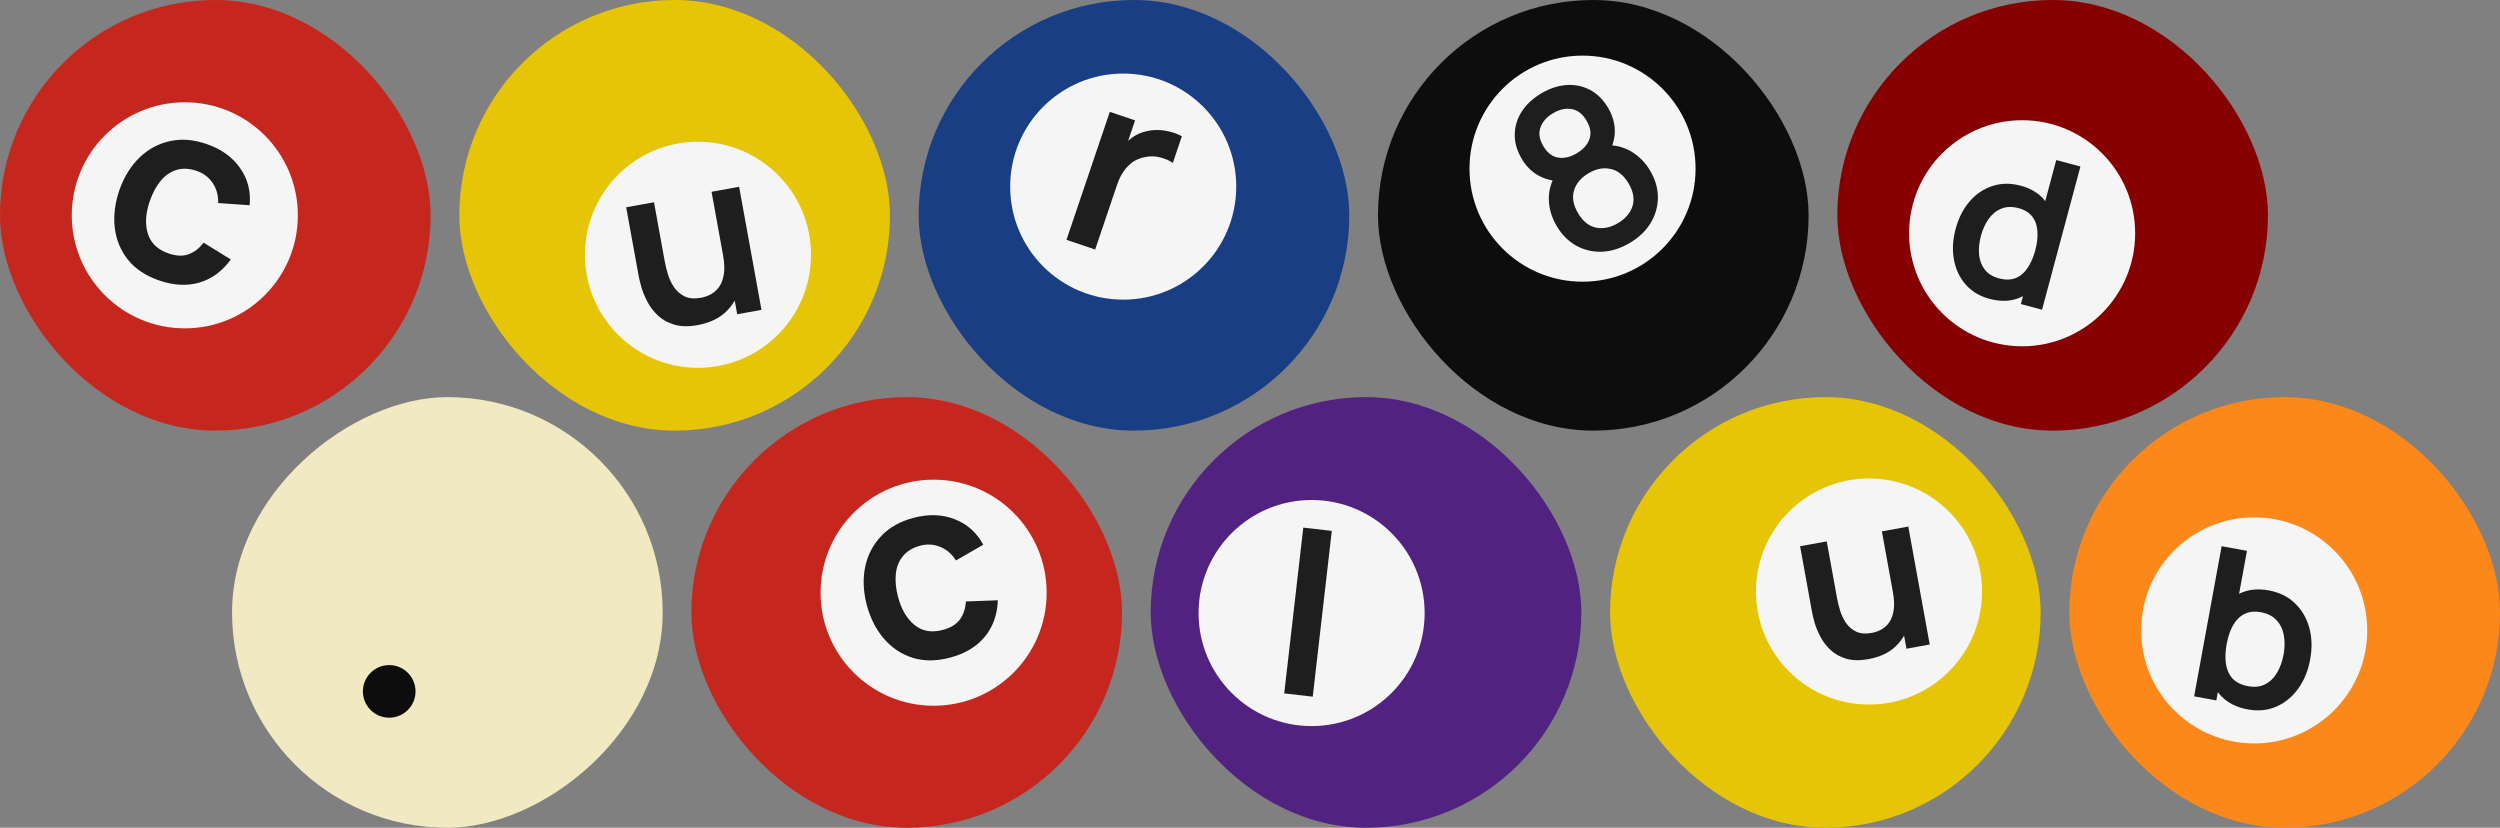 <svg width="1045" height="346" viewBox="0 0 1045 346" fill="none" xmlns="http://www.w3.org/2000/svg">
<rect x="0" y="0" width="1045" height="346" fill="#808080" stroke="none"/>
<rect width="180" height="180" rx="90" fill="#C5271E"/>
<circle cx="77.25" cy="90" r="47.25" fill="#F5F5F5"/>
<path d="M66.453 117.215C60.881 115.28 56.556 112.394 53.476 108.558C50.409 104.688 48.571 100.236 47.965 95.202C47.391 90.179 48.032 84.943 49.888 79.493C51.845 73.967 54.633 69.439 58.252 65.91C61.915 62.36 66.155 60.056 70.972 59C75.799 57.91 80.949 58.316 86.421 60.216C92.56 62.349 97.209 65.702 100.368 70.277C103.572 74.83 104.898 80.001 104.345 85.791L91.204 84.872C91.278 81.645 90.509 78.854 88.897 76.499C87.296 74.111 85.111 72.436 82.342 71.474C79.206 70.385 76.359 70.237 73.803 71.032C71.257 71.793 69.049 73.306 67.178 75.573C65.306 77.839 63.797 80.624 62.649 83.926C60.865 89.064 60.573 93.618 61.774 97.587C62.975 101.556 65.844 104.329 70.382 105.905C73.584 107.018 76.358 107.159 78.703 106.328C81.082 105.509 83.219 103.877 85.115 101.433L96.47 108.462C92.889 113.387 88.498 116.61 83.296 118.131C78.106 119.618 72.491 119.313 66.453 117.215Z" fill="#1E1E1E"/>
<rect x="192" width="180" height="180" rx="90" fill="#E6C507"/>
<circle cx="291.75" cy="106.5" r="47.25" fill="#F5F5F5"/>
<path d="M291.605 135.89C287.794 136.582 284.535 136.518 281.827 135.698C279.12 134.877 276.857 133.615 275.038 131.912C273.22 130.208 271.76 128.308 270.657 126.212C269.555 124.116 268.714 122.104 268.134 120.175C267.58 118.209 267.191 116.607 266.966 115.369L261.75 86.645L273.373 84.535L277.871 109.304C278.159 110.892 278.596 112.666 279.182 114.627C279.762 116.555 280.616 118.368 281.744 120.066C282.898 121.726 284.376 122.999 286.177 123.886C288.01 124.767 290.292 124.959 293.023 124.463C294.484 124.198 295.886 123.697 297.228 122.962C298.571 122.226 299.71 121.182 300.645 119.832C301.607 118.443 302.252 116.669 302.582 114.51C302.912 112.351 302.794 109.715 302.229 106.603L309.568 108.272C310.364 112.654 310.227 116.779 309.158 120.648C308.121 124.51 306.144 127.805 303.228 130.532C300.306 133.228 296.432 135.014 291.605 135.89ZM308.151 131.36L305.254 115.403L303.872 115.654L297.428 80.166L308.955 78.073L318.297 129.518L308.151 131.36Z" fill="#1E1E1E"/>
<rect x="384" width="180" height="180" rx="90" fill="#193E83"/>
<circle cx="469.5" cy="78" r="47.25" fill="#F5F5F5"/>
<path d="M445.789 100.247L463.902 46.748L474.453 50.32L470.042 63.348L469.325 61.228C470.589 59.668 472.012 58.346 473.594 57.262C475.219 56.156 476.971 55.387 478.847 54.955C480.47 54.51 482.158 54.309 483.911 54.35C485.708 54.369 487.465 54.615 489.183 55.086C490.912 55.524 492.524 56.143 494.02 56.944L490.246 68.09C488.818 67.091 487.035 66.322 484.899 65.783C482.795 65.254 480.75 65.206 478.764 65.638C476.811 65.971 475.071 66.652 473.545 67.681C472.051 68.721 470.755 70.049 469.656 71.665C468.568 73.248 467.677 75.062 466.984 77.11L457.777 104.306L445.789 100.247Z" fill="#1E1E1E"/>
<rect x="576" width="180" height="180" rx="90" fill="#0D0D0D"/>
<circle cx="661.5" cy="70.5" r="47.25" fill="#F5F5F5"/>
<path d="M681.212 101.569C677.395 103.822 673.552 105.04 669.683 105.224C665.824 105.365 662.227 104.526 658.891 102.708C655.583 100.874 652.837 98.108 650.655 94.41C648.62 90.963 647.543 87.344 647.422 83.553C647.302 79.763 648.314 76.129 650.459 72.651L652.069 75.75C648.643 75.635 645.556 74.795 642.808 73.23C640.071 71.622 637.832 69.344 636.093 66.397C634.074 62.977 633.098 59.56 633.164 56.147C633.23 52.734 634.215 49.548 636.117 46.588C638.047 43.612 640.772 41.086 644.29 39.009C647.809 36.932 651.324 35.776 654.835 35.541C658.346 35.306 661.611 35.985 664.631 37.576C667.651 39.168 670.17 41.674 672.188 45.094C673.928 48.041 674.859 51.072 674.981 54.186C675.104 57.3 674.328 60.439 672.654 63.601L670.81 60.753C674.814 60.489 678.468 61.332 681.772 63.281C685.059 65.202 687.72 67.887 689.755 71.335C691.937 75.033 693.018 78.781 692.997 82.58C692.976 86.378 691.958 89.941 689.943 93.267C687.912 96.565 685.001 99.333 681.212 101.569ZM676.314 93.269C679.453 91.416 681.481 89.039 682.396 86.137C683.295 83.207 682.743 80.046 680.741 76.654C678.739 73.262 676.239 71.251 673.24 70.622C670.251 69.949 667.173 70.547 664.006 72.416C660.839 74.285 658.815 76.698 657.933 79.656C657.061 82.57 657.626 85.723 659.628 89.115C661.63 92.507 664.131 94.518 667.13 95.147C670.112 95.748 673.174 95.123 676.314 93.269ZM659.084 64.075C661.763 62.493 663.527 60.534 664.374 58.197C665.232 55.816 664.832 53.222 663.175 50.414C661.517 47.605 659.439 46.002 656.94 45.602C654.452 45.158 651.868 45.727 649.189 47.309C646.509 48.89 644.748 50.885 643.907 53.294C643.049 55.674 643.449 58.269 645.106 61.077C646.764 63.885 648.842 65.489 651.341 65.889C653.823 66.261 656.404 65.656 659.084 64.075Z" fill="#1E1E1E"/>
<rect x="768" width="180" height="180" rx="90" fill="#860001"/>
<circle cx="845.25" cy="97.5" r="47.25" fill="#F5F5F5"/>
<path d="M831.587 124.909C827.458 123.802 824.134 121.798 821.615 118.895C819.096 115.993 817.47 112.528 816.737 108.5C816.005 104.472 816.24 100.214 817.443 95.725C818.661 91.18 820.59 87.361 823.231 84.267C825.907 81.153 829.085 78.99 832.766 77.778C836.454 76.539 840.418 76.487 844.658 77.623C848.925 78.767 852.221 80.764 854.546 83.614C856.907 86.445 858.356 89.847 858.894 93.823C859.433 97.799 859.097 102.045 857.887 106.562C856.691 111.023 854.863 114.855 852.401 118.056C849.947 121.23 846.959 123.459 843.437 124.743C839.915 126.026 835.965 126.082 831.587 124.909ZM835.53 116.342C838.218 117.063 840.543 117.032 842.505 116.251C844.501 115.449 846.171 114.04 847.513 112.024C848.883 110.015 849.958 107.556 850.737 104.646C851.524 101.709 851.823 99.042 851.634 96.645C851.48 94.227 850.762 92.194 849.482 90.544C848.209 88.866 846.298 87.686 843.748 87.003C841.06 86.282 838.665 86.353 836.563 87.216C834.468 88.05 832.705 89.479 831.272 91.5C829.846 93.495 828.77 95.849 828.042 98.565C827.307 101.308 827.041 103.91 827.243 106.37C827.48 108.81 828.27 110.907 829.611 112.662C830.952 114.418 832.925 115.644 835.53 116.342ZM844.723 127.092L853.165 95.585L851.918 95.251L859.514 66.903L869.615 69.609L853.577 129.464L844.723 127.092Z" fill="#1E1E1E"/>
<rect x="277" y="166" width="180" height="180" rx="90" transform="rotate(90 277 166)" fill="#F1E9C2"/>
<circle cx="162.694" cy="289" r="11" transform="rotate(90 162.694 289)" fill="#0D0D0D"/>
<rect x="289" y="166" width="180" height="180" rx="90" fill="#C5271E"/>
<circle cx="390.25" cy="247.75" r="47.25" fill="#F5F5F5"/>
<path d="M397.054 274.909C391.349 276.406 386.149 276.419 381.454 274.949C376.751 273.444 372.745 270.771 369.437 266.928C366.162 263.077 363.778 258.372 362.282 252.812C360.829 247.132 360.622 241.819 361.661 236.872C362.725 231.883 364.963 227.608 368.374 224.047C371.776 220.453 376.278 217.92 381.881 216.45C388.167 214.801 393.896 214.996 399.068 217.035C404.266 219.031 408.248 222.587 411.014 227.703L399.589 234.261C397.853 231.539 395.659 229.65 393.009 228.593C390.349 227.502 387.601 227.328 384.766 228.072C381.554 228.914 379.109 230.378 377.428 232.462C375.738 234.512 374.748 236.999 374.456 239.924C374.165 242.848 374.462 246.002 375.35 249.384C376.73 254.645 379.025 258.589 382.233 261.216C385.442 263.843 389.369 264.547 394.016 263.328C397.295 262.467 399.677 261.039 401.162 259.043C402.681 257.038 403.546 254.492 403.759 251.406L417.104 250.917C416.875 257.002 415.024 262.125 411.552 266.286C408.07 270.412 403.237 273.287 397.054 274.909Z" fill="#1E1E1E"/>
<rect x="481" y="166" width="180" height="180" rx="90" fill="#522280"/>
<circle cx="548.25" cy="256.25" r="47.25" fill="#F5F5F5"/>
<path d="M536.806 289.837L544.771 220.543L556.693 221.913L548.728 291.207L536.806 289.837Z" fill="#1E1E1E"/>
<rect x="673" y="166" width="180" height="180" rx="90" fill="#E6C507"/>
<circle cx="781.25" cy="247.25" r="47.25" fill="#F5F5F5"/>
<path d="M781.044 275.509C777.393 276.173 774.27 276.111 771.675 275.325C769.081 274.539 766.912 273.329 765.17 271.697C763.427 270.065 762.028 268.244 760.972 266.236C759.916 264.227 759.11 262.299 758.554 260.451C758.023 258.567 757.65 257.032 757.435 255.845L752.437 228.322L763.574 226.299L767.884 250.034C768.16 251.556 768.579 253.256 769.14 255.134C769.696 256.982 770.514 258.719 771.595 260.346C772.701 261.937 774.117 263.157 775.843 264.007C777.6 264.851 779.786 265.035 782.403 264.56C783.803 264.306 785.146 263.826 786.433 263.121C787.719 262.416 788.81 261.416 789.707 260.122C790.628 258.791 791.247 257.092 791.563 255.022C791.879 252.953 791.766 250.428 791.224 247.446L798.257 249.045C799.02 253.244 798.889 257.197 797.864 260.903C796.871 264.604 794.976 267.762 792.182 270.375C789.382 272.958 785.669 274.67 781.044 275.509ZM796.9 271.169L794.123 255.878L792.799 256.118L786.624 222.113L797.67 220.107L806.622 269.403L796.9 271.169Z" fill="#1E1E1E"/>
<rect x="865" y="166" width="180" height="180" rx="90" fill="#FC881A"/>
<circle cx="942.25" cy="263.5" r="47.25" fill="#F5F5F5"/>
<path d="M939.613 296.543C935.022 295.702 931.371 293.907 928.661 291.158C925.952 288.408 924.156 285.016 923.274 280.98C922.397 276.915 922.387 272.544 923.244 267.865C924.112 263.129 925.674 259.03 927.93 255.57C930.186 252.109 933.022 249.58 936.438 247.984C939.888 246.363 943.851 245.963 948.326 246.783C952.771 247.598 956.422 249.393 959.277 252.169C962.166 254.921 964.168 258.336 965.283 262.414C966.403 266.464 966.526 270.871 965.653 275.637C964.791 280.344 963.13 284.409 960.67 287.833C958.211 291.257 955.169 293.763 951.544 295.351C947.919 296.939 943.942 297.336 939.613 296.543ZM917.144 291.074L928.646 228.311L939.237 230.251L933.79 259.977L932.482 259.737L926.428 292.775L917.144 291.074ZM939.725 286.833C942.457 287.333 944.834 287.063 946.856 286.022C948.879 284.982 950.525 283.376 951.794 281.206C953.097 279.012 954.012 276.477 954.539 273.6C955.061 270.752 955.099 268.086 954.653 265.602C954.212 263.089 953.202 260.981 951.622 259.28C950.047 257.55 947.85 256.427 945.031 255.91C942.358 255.42 940.059 255.675 938.134 256.674C936.215 257.643 934.635 259.216 933.395 261.391C932.19 263.543 931.305 266.159 930.741 269.239C930.182 272.29 930.082 275.05 930.44 277.518C930.828 279.992 931.759 282.039 933.234 283.661C934.743 285.259 936.907 286.316 939.725 286.833Z" fill="#1E1E1E"/>
</svg>
